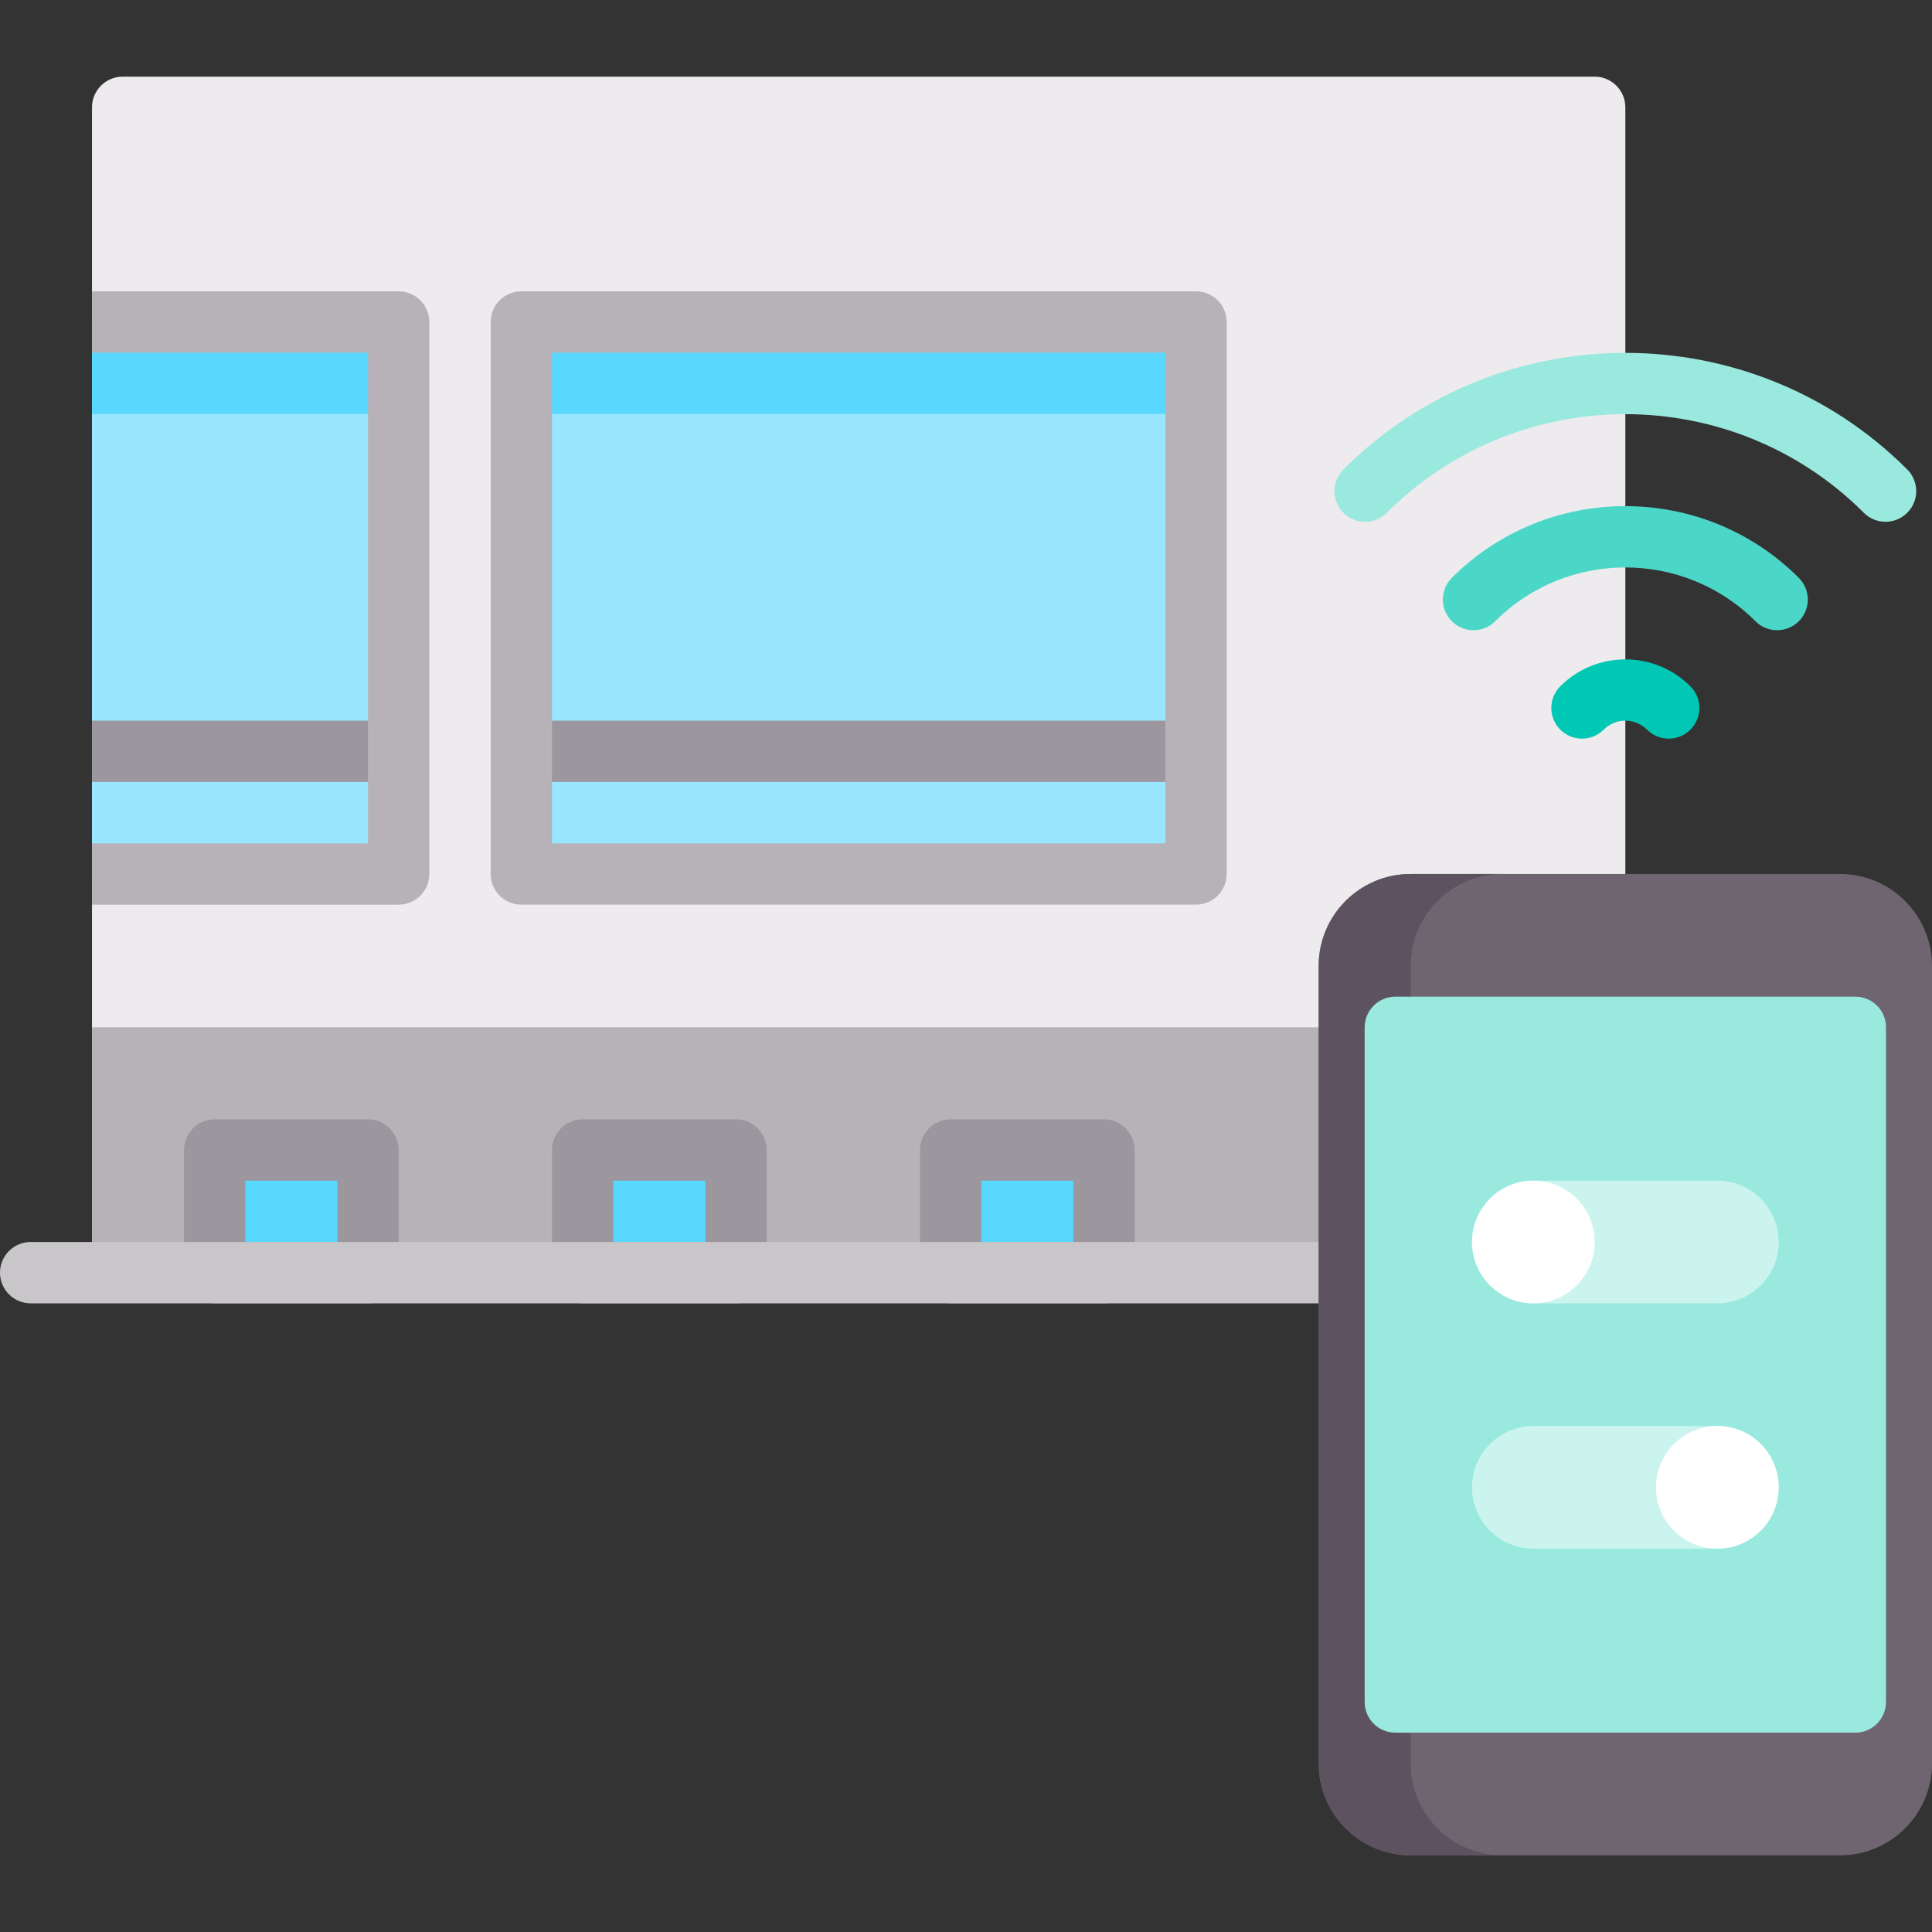 <svg xmlns="http://www.w3.org/2000/svg" xmlns:xlink="http://www.w3.org/1999/xlink" id="Capa_1" x="0" y="0" version="1.1" viewBox="0 0 512 512" xml:space="preserve" style="enable-background:new 0 0 512 512"><rect x="0" y="0" width="512" height="512" fill="#333333" stroke="none"/><path style="fill:#edebed" d="M430.73,337.27H24.381V28.444c0-4.488,3.639-8.127,8.127-8.127h390.095	c4.488,0,8.127,3.639,8.127,8.127V337.27z"/><rect style="fill:#99e7ff" width="178.79" height="146.29" x="138.16" y="85.33"/><rect style="fill:#59d8ff" width="178.79" height="24.381" x="138.16" y="85.33"/><rect style="fill:#99e7ff" width="81.27" height="146.29" x="24.381" y="85.33"/><rect style="fill:#59d8ff" width="81.27" height="24.381" x="24.381" y="85.33"/><g><rect style="fill:#9c969e" width="178.79" height="16.254" x="138.16" y="190.98"/><rect style="fill:#9c969e" width="81.27" height="16.254" x="24.381" y="190.98"/></g><rect style="fill:#b7b2b8" width="406.35" height="65.02" x="24.381" y="272.25"/><g><rect style="fill:#59d8ff" width="40.635" height="32.508" x="56.889" y="304.76"/><rect style="fill:#59d8ff" width="40.635" height="32.508" x="154.41" y="304.76"/><rect style="fill:#59d8ff" width="40.635" height="32.508" x="251.94" y="304.76"/></g><g><path style="fill:#9c969e" d="M195.048,345.397h-40.635c-4.492,0-8.127-3.639-8.127-8.127v-32.508 c0-4.488,3.635-8.127,8.127-8.127h40.635c4.492,0,8.127,3.639,8.127,8.127v32.508C203.175,341.758,199.54,345.397,195.048,345.397z M162.54,329.143h24.381v-16.254H162.54V329.143z"/><path style="fill:#9c969e" d="M292.571,345.397h-40.635c-4.492,0-8.127-3.639-8.127-8.127v-32.508 c0-4.488,3.635-8.127,8.127-8.127h40.635c4.492,0,8.127,3.639,8.127,8.127v32.508C300.698,341.758,297.063,345.397,292.571,345.397 z M260.063,329.143h24.381v-16.254h-24.381V329.143z"/><path style="fill:#9c969e" d="M97.524,345.397H56.889c-4.492,0-8.127-3.639-8.127-8.127v-32.508c0-4.488,3.635-8.127,8.127-8.127 h40.635c4.492,0,8.127,3.639,8.127,8.127v32.508C105.651,341.758,102.016,345.397,97.524,345.397z M65.016,329.143h24.381v-16.254 H65.016V329.143z"/></g><path style="fill:#c9c6ca" d="M446.984,345.397H8.127c-4.492,0-8.127-3.639-8.127-8.127s3.635-8.127,8.127-8.127h438.857	c4.492,0,8.127,3.639,8.127,8.127S451.476,345.397,446.984,345.397z"/><path style="fill:#6f6571" d="M373.841,491.683h113.778c13.465,0,24.381-10.916,24.381-24.381V256	c0-13.465-10.916-24.381-24.381-24.381H373.841c-13.465,0-24.381,10.916-24.381,24.381v211.302	C349.46,480.767,360.376,491.683,373.841,491.683z"/><path style="fill:#5d5360" d="M373.841,467.302V256c0-13.465,10.916-24.381,24.381-24.381h-24.381	c-13.465,0-24.381,10.916-24.381,24.381v211.302c0,13.465,10.916,24.381,24.381,24.381h24.381	C384.757,491.683,373.841,480.767,373.841,467.302z"/><path style="fill:#00c8b4" d="M442.222,195.746c-2.079,0-4.159-0.794-5.746-2.381c-3.175-3.167-8.317-3.167-11.492,0	c-3.175,3.175-8.317,3.175-11.492,0c-3.175-3.175-3.175-8.317,0-11.492c9.508-9.508,24.968-9.508,34.476,0	c3.175,3.175,3.175,8.317,0,11.492C446.381,194.952,444.302,195.746,442.222,195.746z"/><path style="fill:#99e9df" d="M499.69,138.278c-2.079,0-4.159-0.794-5.746-2.381c-34.857-34.849-91.571-34.849-126.429,0	c-3.175,3.175-8.317,3.175-11.492,0c-3.175-3.175-3.175-8.317,0-11.492c41.19-41.19,108.222-41.19,149.413,0	c3.175,3.175,3.175,8.317,0,11.492C503.849,137.484,501.77,138.278,499.69,138.278z"/><path style="fill:#4bd7c8" d="M470.96,167.012c-2.079,0-4.159-0.794-5.746-2.381c-19.016-19.008-49.952-19.008-68.968,0	c-3.175,3.175-8.317,3.175-11.492,0c-3.175-3.175-3.175-8.321,0-11.492c25.349-25.349,66.603-25.349,91.952,0	c3.175,3.171,3.175,8.317,0,11.492C475.119,166.218,473.04,167.012,470.96,167.012z"/><path style="fill:#99e9df" d="M491.683,459.175H369.778c-4.488,0-8.127-3.639-8.127-8.127V272.254c0-4.488,3.639-8.127,8.127-8.127	h121.905c4.488,0,8.127,3.639,8.127,8.127v178.794C499.81,455.536,496.171,459.175,491.683,459.175z"/><path style="fill:#ccf4ef" d="M455.111,345.397h-48.762c-8.977,0-16.254-7.277-16.254-16.254l0,0	c0-8.977,7.277-16.254,16.254-16.254h48.762c8.977,0,16.254,7.277,16.254,16.254l0,0	C471.365,338.12,464.088,345.397,455.111,345.397z"/><path style="fill:#fff" d="M406.349,345.397L406.349,345.397c-8.977,0-16.254-7.277-16.254-16.254l0,0	c0-8.977,7.277-16.254,16.254-16.254l0,0c8.977,0,16.254,7.277,16.254,16.254l0,0C422.603,338.12,415.326,345.397,406.349,345.397z"/><path style="fill:#b7b2b8" d="M316.952,239.746H138.159c-4.492,0-8.127-3.639-8.127-8.127V85.333c0-4.488,3.635-8.127,8.127-8.127	h178.794c4.492,0,8.127,3.639,8.127,8.127v146.286C325.079,236.107,321.444,239.746,316.952,239.746z M146.286,223.492h162.54V93.46	h-162.54V223.492z"/><path style="fill:#ccf4ef" d="M406.349,377.905h48.762c8.977,0,16.254,7.277,16.254,16.254l0,0c0,8.977-7.277,16.254-16.254,16.254	h-48.762c-8.977,0-16.254-7.277-16.254-16.254l0,0C390.095,385.182,397.372,377.905,406.349,377.905z"/><path style="fill:#fff" d="M455.111,377.905L455.111,377.905c8.977,0,16.254,7.277,16.254,16.254l0,0	c0,8.977-7.277,16.254-16.254,16.254l0,0c-8.977,0-16.254-7.277-16.254-16.254l0,0C438.857,385.182,446.134,377.905,455.111,377.905	z"/><path style="fill:#b7b2b8" d="M113.778,231.619V85.333c0-4.488-3.635-8.127-8.127-8.127h-81.27V93.46h73.143v130.032H24.381v16.254	h81.27C110.143,239.746,113.778,236.107,113.778,231.619z"/></svg>